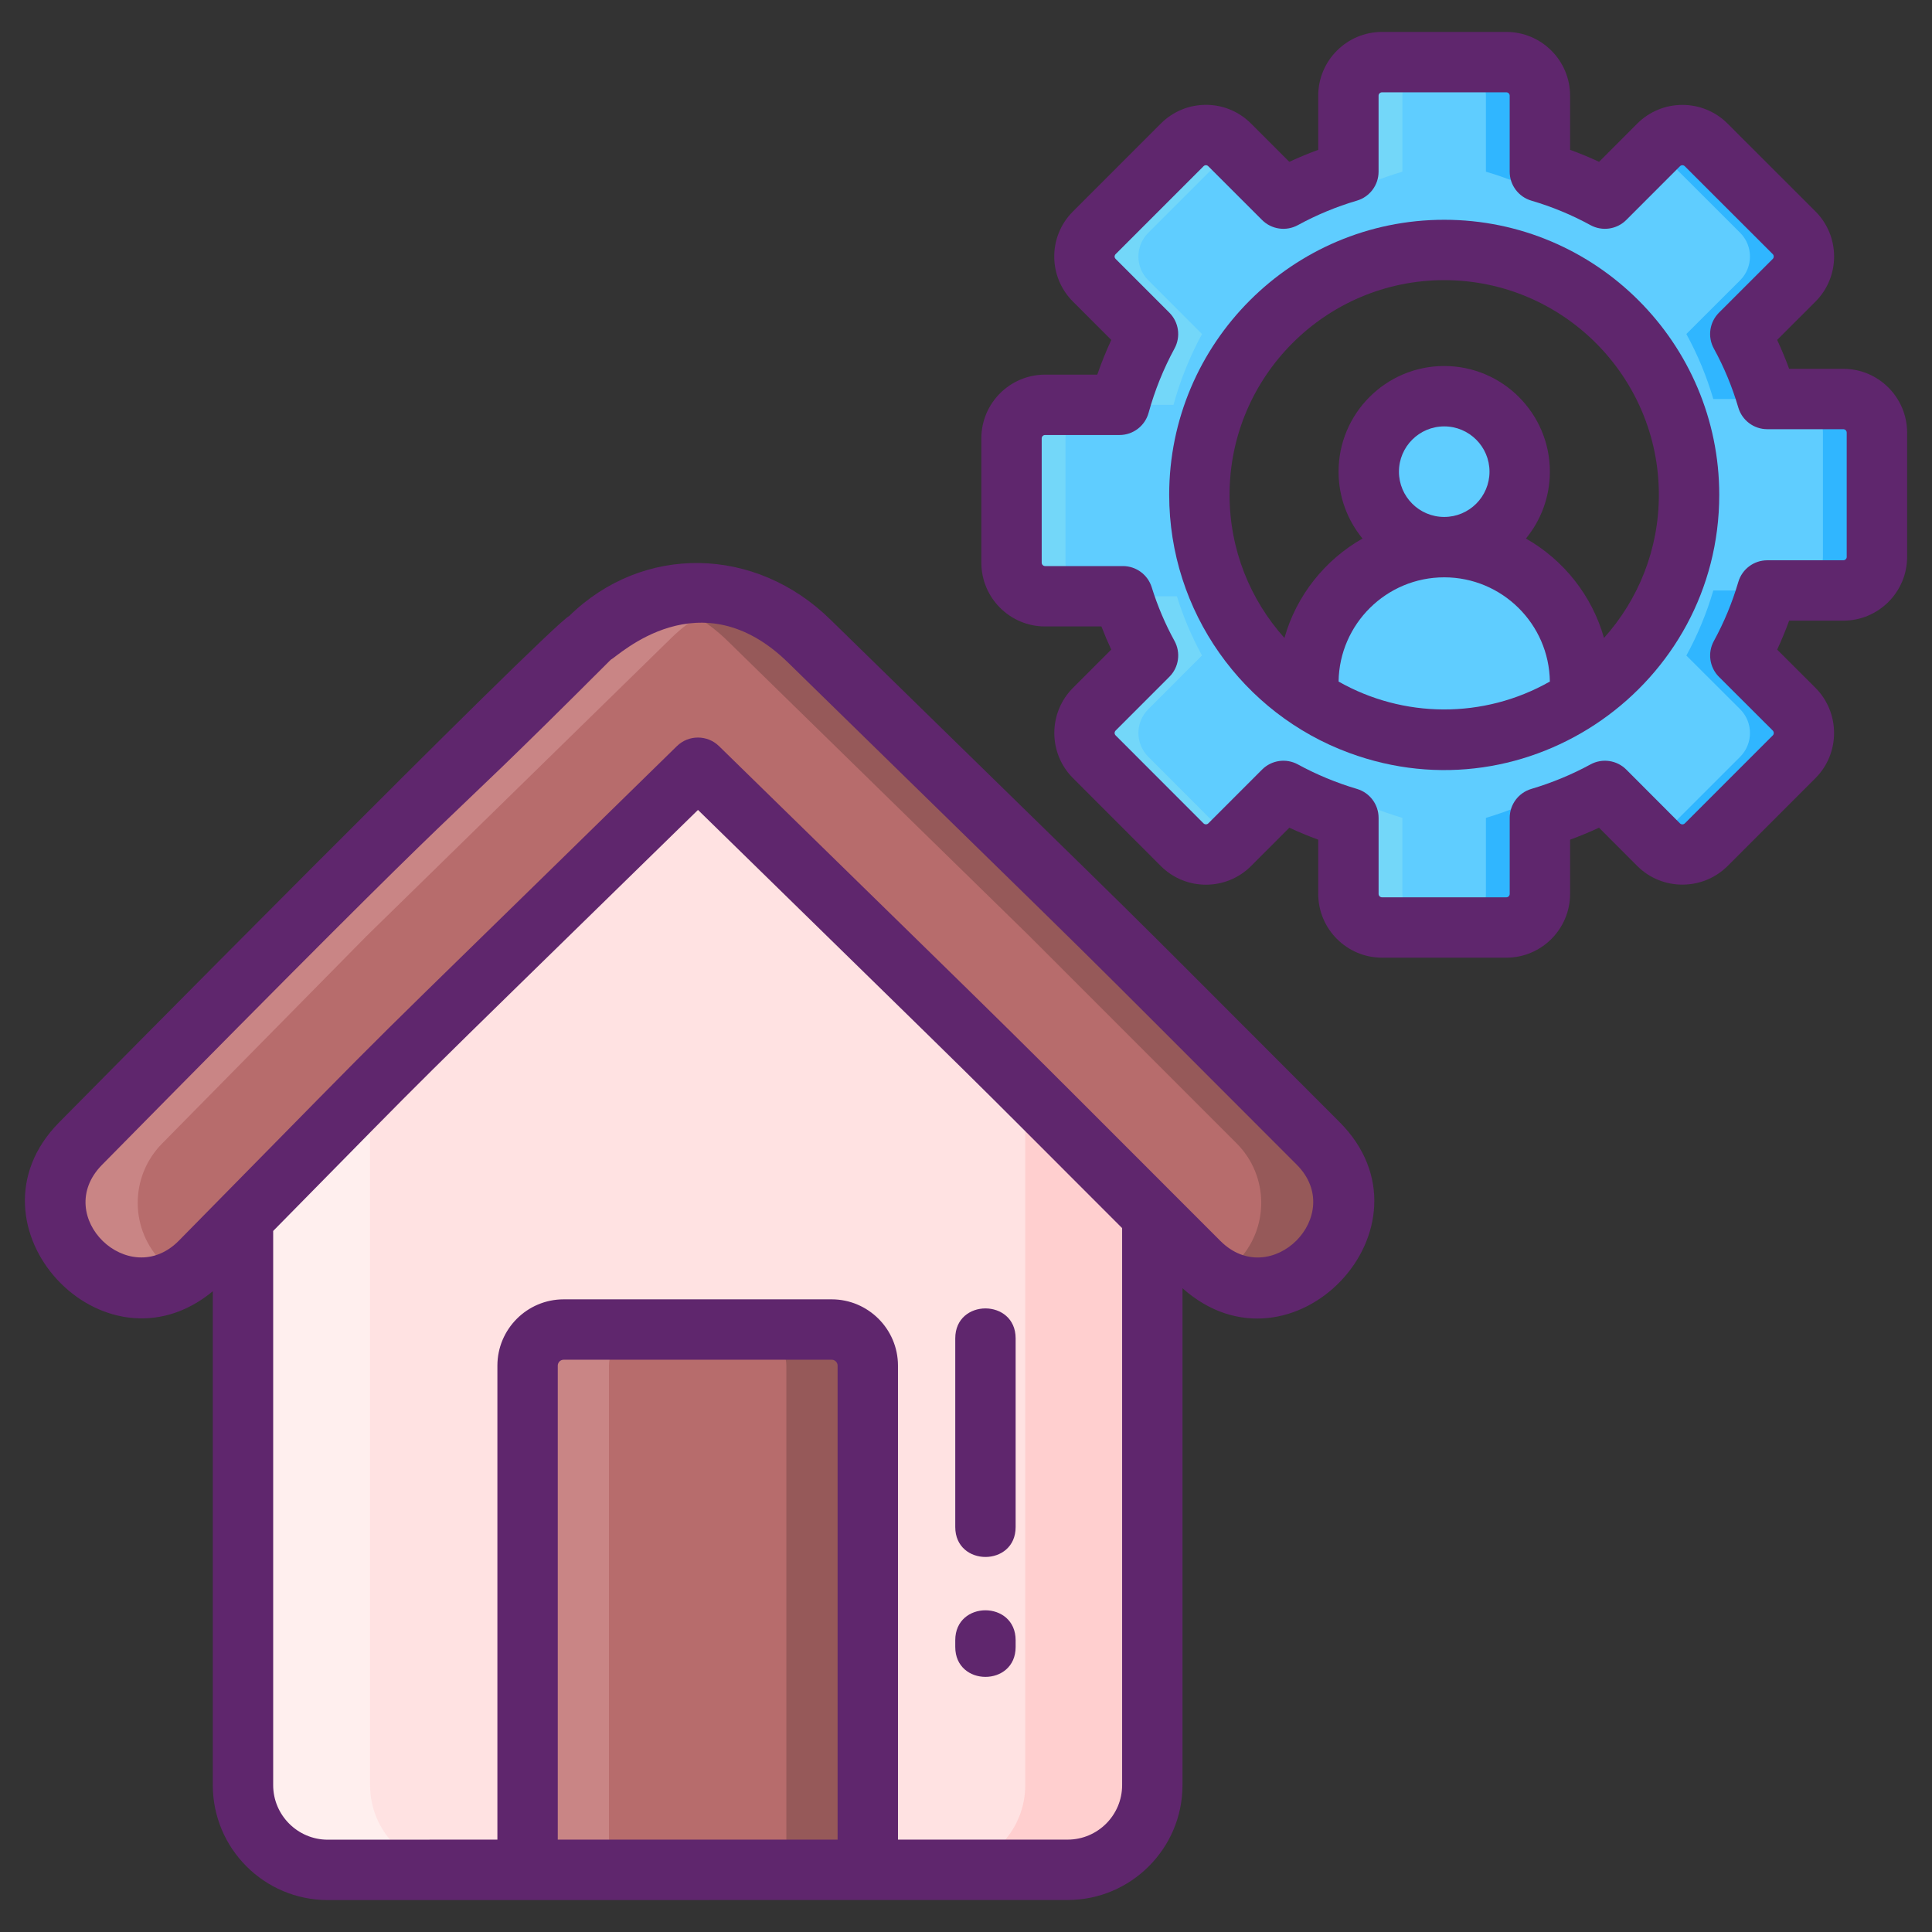 <?xml version="1.0" encoding="utf-8"?>
<!-- Generator: Adobe Illustrator 24.0.0, SVG Export Plug-In . SVG Version: 6.00 Build 0)  -->
<svg version="1.1" id="Icon_Set" xmlns="http://www.w3.org/2000/svg" xmlns:xlink="http://www.w3.org/1999/xlink" x="0px" y="0px"
	 viewBox="0 0 256 256" enable-background="new 0 0 256 256" xml:space="preserve">
<rect x="0" y="0" width="256" height="256" fill="#333333" stroke="none"/>
<g>
	<g>
		<circle fill="#5FCDFF" cx="191.367" cy="62.5" r="10"/>
		<path fill="#5FCDFF" d="M209.367,90.5c0,0.73-0.04,1.45-0.13,2.15c-5.12,3.39-11.27,5.36-17.87,5.36c-6.6,0-12.75-1.97-17.87-5.36
			c-0.09-0.7-0.13-1.42-0.13-2.15c0-9.94,8.06-18,18-18S209.367,80.56,209.367,90.5z"/>
		<g>
			<g>
				<g id="XMLID_33_">
					<path fill="#5FCDFF" d="M244.242,52.87h-10.069c-0.872-2.97-2.055-5.85-3.571-8.61l7.127-7.123
						c1.735-1.735,1.735-4.558,0-6.293l-11.652-11.642c-1.745-1.745-4.558-1.745-6.303,0l-7.113,7.118
						c-2.765-1.516-5.649-2.698-8.62-3.571V12.681c0-2.455-1.993-4.448-4.448-4.448h-16.467c-2.465,0-4.458,1.993-4.458,4.448
						v10.069c-2.97,0.872-5.85,2.064-8.61,3.571l-7.123-7.118c-1.735-1.745-4.558-1.745-6.293,0l-11.642,11.642
						c-1.745,1.735-1.745,4.558,0,6.293l7.118,7.123c-1.63,3.003-2.889,6.145-3.781,9.382h-9.859c-2.455,0-4.448,1.988-4.448,4.438
						v16.481c0,2.45,1.993,4.448,4.448,4.448h10.312c0.834,2.694,1.95,5.33,3.328,7.842l-7.118,7.123
						c-1.745,1.745-1.745,4.558,0,6.303l11.642,11.652c1.735,1.735,4.558,1.735,6.293,0l7.123-7.127
						c2.76,1.507,5.64,2.689,8.61,3.571v10.069c0,2.465,1.993,4.458,4.458,4.458h16.467c2.455,0,4.448-1.993,4.448-4.458v-10.069
						c2.97-0.882,5.854-2.064,8.62-3.571l7.113,7.127c1.745,1.735,4.558,1.735,6.303,0l11.652-11.652
						c1.735-1.745,1.735-4.558,0-6.303l-7.127-7.113c1.516-2.765,2.698-5.649,3.571-8.62h10.069c2.465,0,4.458-1.993,4.458-4.448
						V57.328C248.7,54.863,246.707,52.87,244.242,52.87z M191.367,98.008c-17.916,0-32.442-14.526-32.442-32.442
						s14.526-32.442,32.442-32.442s32.442,14.526,32.442,32.442S209.283,98.008,191.367,98.008z"/>
				</g>
				<g id="XMLID_32_">
					<path fill="#73D7F9" d="M141.184,74.562V58.081c0-2.45,1.993-4.438,4.448-4.438h-7.151c-2.455,0-4.448,1.988-4.448,4.438
						v16.481c0,2.45,1.993,4.448,4.448,4.448h7.151C143.177,79.01,141.184,77.012,141.184,74.562z M152.154,100.278
						c-1.745-1.745-1.745-4.558,0-6.303l7.118-7.123c-1.378-2.512-2.493-5.149-3.328-7.842h-7.151
						c0.834,2.694,1.95,5.33,3.328,7.842l-7.118,7.123c-1.745,1.745-1.745,4.558,0,6.303l11.642,11.652
						c1.735,1.735,4.558,1.735,6.293,0l0.429-0.429L152.154,100.278z M152.154,30.845l11.213-11.213l-0.429-0.429
						c-1.735-1.745-4.558-1.745-6.293,0l-11.642,11.642c-1.745,1.735-1.745,4.558,0,6.293l7.118,7.123
						c-1.63,3.003-2.889,6.145-3.781,9.382h7.151c0.892-3.237,2.15-6.379,3.781-9.382l-7.118-7.123
						C150.409,35.402,150.409,32.58,152.154,30.845z M185.822,118.442v-10.069c-2.97-0.882-5.85-2.064-8.61-3.571l-2.279,2.279
						c1.225,0.486,2.474,0.915,3.738,1.292v10.069c0,2.465,1.993,4.458,4.458,4.458h7.151
						C187.815,122.899,185.822,120.906,185.822,118.442z M183.128,8.233c-2.465,0-4.458,1.993-4.458,4.448v10.069
						c-1.263,0.372-2.512,0.801-3.738,1.292l2.279,2.279c2.76-1.507,5.64-2.698,8.61-3.571V12.681c0-2.455,1.993-4.448,4.458-4.448
						H183.128z"/>
				</g>
				<g id="XMLID_29_">
					<path fill="#30B6FF" d="M244.242,52.87h-7.151c2.465,0,4.458,1.993,4.458,4.458v16.467c0,2.455-1.993,4.448-4.458,4.448h7.151
						c2.465,0,4.458-1.993,4.458-4.448V57.328C248.7,54.863,246.707,52.87,244.242,52.87z M237.73,30.845l-11.652-11.642
						c-1.745-1.745-4.558-1.745-6.303,0l-0.424,0.424l11.227,11.218c1.735,1.735,1.735,4.558,0,6.293l-7.127,7.123
						c1.516,2.76,2.698,5.64,3.571,8.61h7.151c-0.872-2.97-2.055-5.85-3.571-8.61l7.127-7.123
						C239.465,35.402,239.465,32.58,237.73,30.845z M237.73,93.975l-7.127-7.113c1.516-2.765,2.698-5.649,3.571-8.62h-7.151
						c-0.872,2.97-2.055,5.854-3.571,8.62l7.127,7.113c1.735,1.745,1.735,4.558,0,6.303l-11.227,11.227l0.424,0.424
						c1.745,1.735,4.558,1.735,6.303,0l11.652-11.652C239.465,98.533,239.465,95.72,237.73,93.975z M204.043,22.749V12.681
						c0-2.455-1.993-4.448-4.448-4.448h-7.151c2.455,0,4.448,1.993,4.448,4.448v10.069c2.97,0.872,5.854,2.055,8.62,3.571
						l2.279-2.279C206.56,23.55,205.311,23.121,204.043,22.749z M205.512,104.802c-2.765,1.507-5.649,2.689-8.62,3.571v10.069
						c0,2.465-1.993,4.458-4.448,4.458h7.151c2.455,0,4.448-1.993,4.448-4.458v-10.069c1.263-0.377,2.512-0.806,3.742-1.292
						L205.512,104.802z"/>
				</g>
			</g>
		</g>
		<g>
			<g>
				<g>
					<g>
						<g>
							<path fill="#FFE2E2" d="M152.687,149.005v87.531c0,6.136-4.955,11.224-11.224,11.224H43.426
								c-6.23,0-11.224-5.049-11.224-11.224v-87.531c0-3.149,1.347-6.049,3.374-8.022v-0.007
								c0.597-0.573,48.856-47.784,49.019-47.947c3.996-3.91,10.826-4.811,16.268,0.561l48.45,47.385v0.007
								c1.216,1.187,2.13,2.619,2.698,4.187c0.194,0.525,0.345,1.058,0.453,1.604C152.608,147.502,152.687,148.25,152.687,149.005z"
								/>
							<path fill="#FFCFCF" d="M124.626,247.765h16.838c6.196,0,11.225-5.029,11.225-11.225v-87.533c0-3.02-1.224-5.916-3.379-8.026
								l-49.02-47.954c-3.925-3.844-10.724-4.871-16.265,0.561l48.447,47.392c2.155,2.11,3.379,5.006,3.379,8.026v87.533
								C135.852,242.736,130.823,247.765,124.626,247.765z"/>
							<path fill="#FFEFEE" d="M49.037,236.54v-87.533c0-3.019,1.223-5.916,3.379-8.026l48.447-47.392
								c-5.359-5.254-12.159-4.583-16.265-0.561c-9.367,9.163-37.82,36.997-49.024,47.958c-2.158,2.111-3.374,5.003-3.374,8.022
								v87.533c0,6.199,5.026,11.225,11.225,11.225h16.838C54.066,247.765,49.037,242.736,49.037,236.54z"/>
						</g>
					</g>
				</g>
			</g>
			<path fill="#B76C6C" d="M114.986,180.965v66.796H69.903v-66.796c0-2.655,2.144-4.799,4.792-4.799h35.499
				C112.842,176.166,114.986,178.31,114.986,180.965z"/>
			<path fill="#C98585" d="M85.487,176.166c-2.648,0-4.792,2.144-4.792,4.799v66.796H69.903v-66.796
				c0-2.655,2.144-4.799,4.792-4.799H85.487z"/>
			<path fill="#965959" d="M114.986,180.965v66.796h-10.792v-66.796c0-2.655-2.144-4.799-4.792-4.799h10.792
				C112.842,176.166,114.986,178.31,114.986,180.965z"/>
			<g>
				<path fill="#B76C6C" d="M18.606,170.53c-2.826,0-5.654-1.067-7.826-3.208c-4.387-4.323-4.44-11.384-0.117-15.771l26.839-27.241
					c0.073-0.073,0.146-0.146,0.221-0.217c1.114-1.081,39.782-38.911,40.441-39.558c0.01-0.009,0.019-0.019,0.029-0.028
					c8.185-8.01,20.691-7.796,29.091,0.499l40.039,39.159c0.03,0.029,0.059,0.058,0.089,0.088l27.236,27.241
					c4.354,4.356,4.354,11.417-0.002,15.771c-4.355,4.355-11.416,4.354-15.771-0.002l-27.19-27.196l-39.2-38.339
					c-6.842,6.697-36.771,35.971-39.166,38.308l-26.768,27.169C24.368,169.419,21.488,170.53,18.606,170.53z"/>
				<path fill="#C98585" d="M97.718,79.388c-3.166,0.899-6.166,2.597-8.735,5.116c-0.007,0.014-0.014,0.022-0.029,0.029
					c-0.662,0.648-39.327,38.478-40.442,39.557c-0.072,0.072-0.144,0.144-0.216,0.223l-26.844,27.24
					c-4.317,4.389-4.267,11.447,0.122,15.771c0.741,0.734,1.561,1.338,2.432,1.813c-1.676,0.928-3.54,1.396-5.403,1.396
					c-2.82,0-5.648-1.072-7.821-3.209c-4.389-4.324-4.439-11.382-0.122-15.771l26.844-27.24c0.072-0.079,0.144-0.151,0.216-0.223
					c1.115-1.079,39.78-38.91,40.442-39.557c0.014-0.007,0.022-0.014,0.029-0.029C83.623,79.194,90.948,77.503,97.718,79.388z"/>
				<path fill="#965959" d="M174.645,167.266c-3.597,3.597-9.044,4.223-13.282,1.878c0.892-0.496,1.734-1.122,2.489-1.878
					c4.353-4.353,4.36-11.418,0-15.771l-27.233-27.24c-0.029-0.036-0.058-0.065-0.086-0.094L96.495,85.007
					c-2.835-2.792-6.13-4.669-9.569-5.619c6.907-1.957,14.598-0.072,20.361,5.619l40.039,39.154
					c0.029,0.029,0.058,0.058,0.086,0.094l27.233,27.24C179.005,155.848,178.998,162.913,174.645,167.266z"/>
			</g>
		</g>
	</g>
	<g>
		<path fill="#5F266D" d="M126.577,217.339v0.89c0,5.285,8,5.293,8,0v-0.89C134.577,212.054,126.577,212.046,126.577,217.339z"/>
		<path fill="#5F266D" d="M126.577,177.339v25c0,5.285,8,5.293,8,0v-25C134.577,172.054,126.577,172.046,126.577,177.339z"/>
		<path fill="#5F266D" d="M110.097,82.159c-10-9.87-24.92-10.09-34.66-0.55c-2.584,1.296-66.634,66.129-67.62,67.13
			c-13.388,13.593,5.857,34.355,20.38,22.36v65.44c0,8.4,6.83,15.23,15.23,15.23c0,0,9.931-0.01,98.04-0.01
			c8.39,0,15.22-6.83,15.22-15.22v-65.84c14.517,12.907,34.587-8.243,20.79-22.04C141.031,112.212,160.939,131.883,110.097,82.159z
			 M110.987,243.759h-37.08v-62.8c0-0.44,0.35-0.79,0.79-0.79h35.5c0.43,0,0.79,0.35,0.79,0.79V243.759z M148.687,236.539
			c0,3.98-3.24,7.22-7.22,7.22h-22.48v-62.8c0-4.85-3.95-8.79-8.79-8.79h-35.5c-4.85,0-8.79,3.94-8.79,8.79v62.8
			c-2.214,0-7.711,0.01-22.48,0.01c-3.98,0-7.23-3.25-7.23-7.23v-73.43c24.755-25.127,12.827-13.289,56.29-55.79
			c43.643,42.695,31.227,30.437,56.2,55.41V236.539z M161.707,164.429c-33.461-33.461-18.943-19.115-66.43-65.56
			c-1.55-1.52-4.04-1.52-5.59,0c-49.573,48.559-30.39,29.376-65.99,65.53c-6.587,6.684-16.889-3.22-10.19-10.04
			c56.738-57.583,39.309-38.829,67.41-66.93c1-0.502,11.89-11.084,23.57,0.43c48.013,46.957,32.924,32.042,67.33,66.46
			C178.501,161.002,168.395,171.117,161.707,164.429z"/>
		<path fill="#5F266D" d="M244.242,48.869h-7.175c-0.474-1.303-1.003-2.581-1.586-3.83l5.078-5.074
			c3.294-3.295,3.294-8.655-0.001-11.951l-11.65-11.642c-3.298-3.297-8.662-3.297-11.96,0.001l-5.065,5.069
			c-1.251-0.584-2.533-1.114-3.838-1.589v-7.174c0-4.658-3.79-8.448-8.448-8.448h-16.467c-4.664,0-8.458,3.79-8.458,8.448v7.176
			c-1.296,0.473-2.575,1.003-3.83,1.589l-5.067-5.064c-3.334-3.351-8.696-3.285-11.958-0.007l-11.634,11.635
			c-3.336,3.319-3.3,8.681-0.008,11.957l5.077,5.08c-0.696,1.499-1.316,3.034-1.855,4.597h-6.914c-4.658,0-8.448,3.786-8.448,8.438
			v16.481c0,4.658,3.79,8.448,8.448,8.448h7.464c0.396,1.035,0.829,2.058,1.299,3.064l-5.07,5.073
			c-3.297,3.297-3.297,8.662-0.001,11.958l11.643,11.653c3.295,3.295,8.656,3.294,11.951-0.001l5.077-5.081
			c1.247,0.581,2.524,1.11,3.826,1.585v7.18c0,4.664,3.794,8.458,8.458,8.458h16.467c4.658,0,8.448-3.794,8.448-8.458v-7.18
			c1.304-0.476,2.583-1.005,3.833-1.586l5.08,5.089c3.292,3.275,8.65,3.275,11.952-0.007l11.659-11.66
			c3.275-3.293,3.275-8.651-0.01-11.954l-5.075-5.065c0.583-1.25,1.113-2.531,1.587-3.836h7.174c4.664,0,8.458-3.79,8.458-8.448
			V57.326C252.7,52.663,248.906,48.869,244.242,48.869z M244.7,73.793c0,0.247-0.205,0.448-0.458,0.448h-10.069
			c-1.775,0-3.337,1.169-3.838,2.873c-0.804,2.736-1.894,5.369-3.24,7.824c-0.855,1.56-0.578,3.497,0.682,4.754l7.117,7.103
			c0.184,0.185,0.184,0.476,0.007,0.653l-11.644,11.645c-0.187,0.184-0.476,0.185-0.65,0.01l-7.113-7.127
			c-1.252-1.256-3.186-1.536-4.745-0.687c-2.46,1.341-5.1,2.434-7.844,3.249c-1.697,0.504-2.861,2.064-2.861,3.834v10.069
			c0,0.252-0.201,0.458-0.448,0.458h-16.467c-0.256,0-0.458-0.201-0.458-0.458v-10.069c0-1.771-1.164-3.331-2.861-3.834
			c-2.74-0.813-5.375-1.906-7.833-3.248c-1.564-0.852-3.495-0.568-4.746,0.684l-7.122,7.126c-0.171,0.172-0.463,0.173-0.635,0.001
			l-11.643-11.653c-0.184-0.184-0.184-0.461,0-0.646l7.118-7.123c1.256-1.257,1.533-3.192,0.678-4.751
			c-1.242-2.264-2.256-4.654-3.015-7.103c-0.519-1.675-2.067-2.816-3.821-2.816h-10.312c-0.243,0-0.448-0.205-0.448-0.448V58.08
			c0-0.242,0.201-0.438,0.448-0.438h9.859c1.8,0,3.378-1.203,3.856-2.938c0.816-2.964,1.974-5.836,3.439-8.536
			c0.845-1.557,0.566-3.483-0.686-4.736l-7.126-7.131c-0.168-0.167-0.182-0.44,0.008-0.628l11.649-11.65
			c0.171-0.172,0.442-0.18,0.629,0.008l7.123,7.118c1.255,1.254,3.186,1.532,4.744,0.682c2.493-1.361,5.125-2.453,7.821-3.244
			c1.703-0.5,2.873-2.063,2.873-3.838V12.679c0-0.247,0.205-0.448,0.458-0.448h16.467c0.247,0,0.448,0.201,0.448,0.448v10.069
			c0,1.775,1.17,3.338,2.873,3.838c2.734,0.803,5.366,1.893,7.824,3.24c1.559,0.854,3.494,0.578,4.752-0.68l7.112-7.117
			c0.184-0.184,0.461-0.184,0.646,0.001l11.65,11.642c0.172,0.172,0.172,0.463,0.001,0.635l-7.127,7.123
			c-1.258,1.258-1.535,3.196-0.678,4.755c1.347,2.452,2.437,5.08,3.239,7.812c0.5,1.703,2.063,2.873,3.838,2.873h10.069
			c0.256,0,0.458,0.201,0.458,0.458V73.793z"/>
		<path fill="#5F266D" d="M191.367,29.122c-20.095,0-36.443,16.348-36.443,36.443c0,15.464,9.765,29.009,23.838,34.193
			c23.797,8.801,49.047-8.963,49.047-34.193C227.809,45.47,211.461,29.122,191.367,29.122z M177.37,90.31
			c0.102-7.632,6.341-13.811,13.998-13.811c7.656,0,13.895,6.178,13.997,13.81C196.549,95.316,185.91,95.16,177.37,90.31z
			 M185.367,62.499c0-3.309,2.691-6,6-6s6,2.691,6,6s-2.691,6-6,6S185.367,65.807,185.367,62.499z M212.538,84.532
			c-1.588-5.627-5.361-10.343-10.343-13.173c1.98-2.415,3.171-5.501,3.171-8.861c0-7.72-6.28-14-14-14s-14,6.28-14,14
			c0,3.36,1.191,6.446,3.172,8.861c-4.982,2.83-8.755,7.547-10.343,13.174c-4.518-5.037-7.272-11.686-7.272-18.969
			c0-15.684,12.759-28.443,28.443-28.443c15.683,0,28.442,12.759,28.442,28.443C219.809,72.847,217.055,79.496,212.538,84.532z"/>
	</g>
</g>
</svg>
